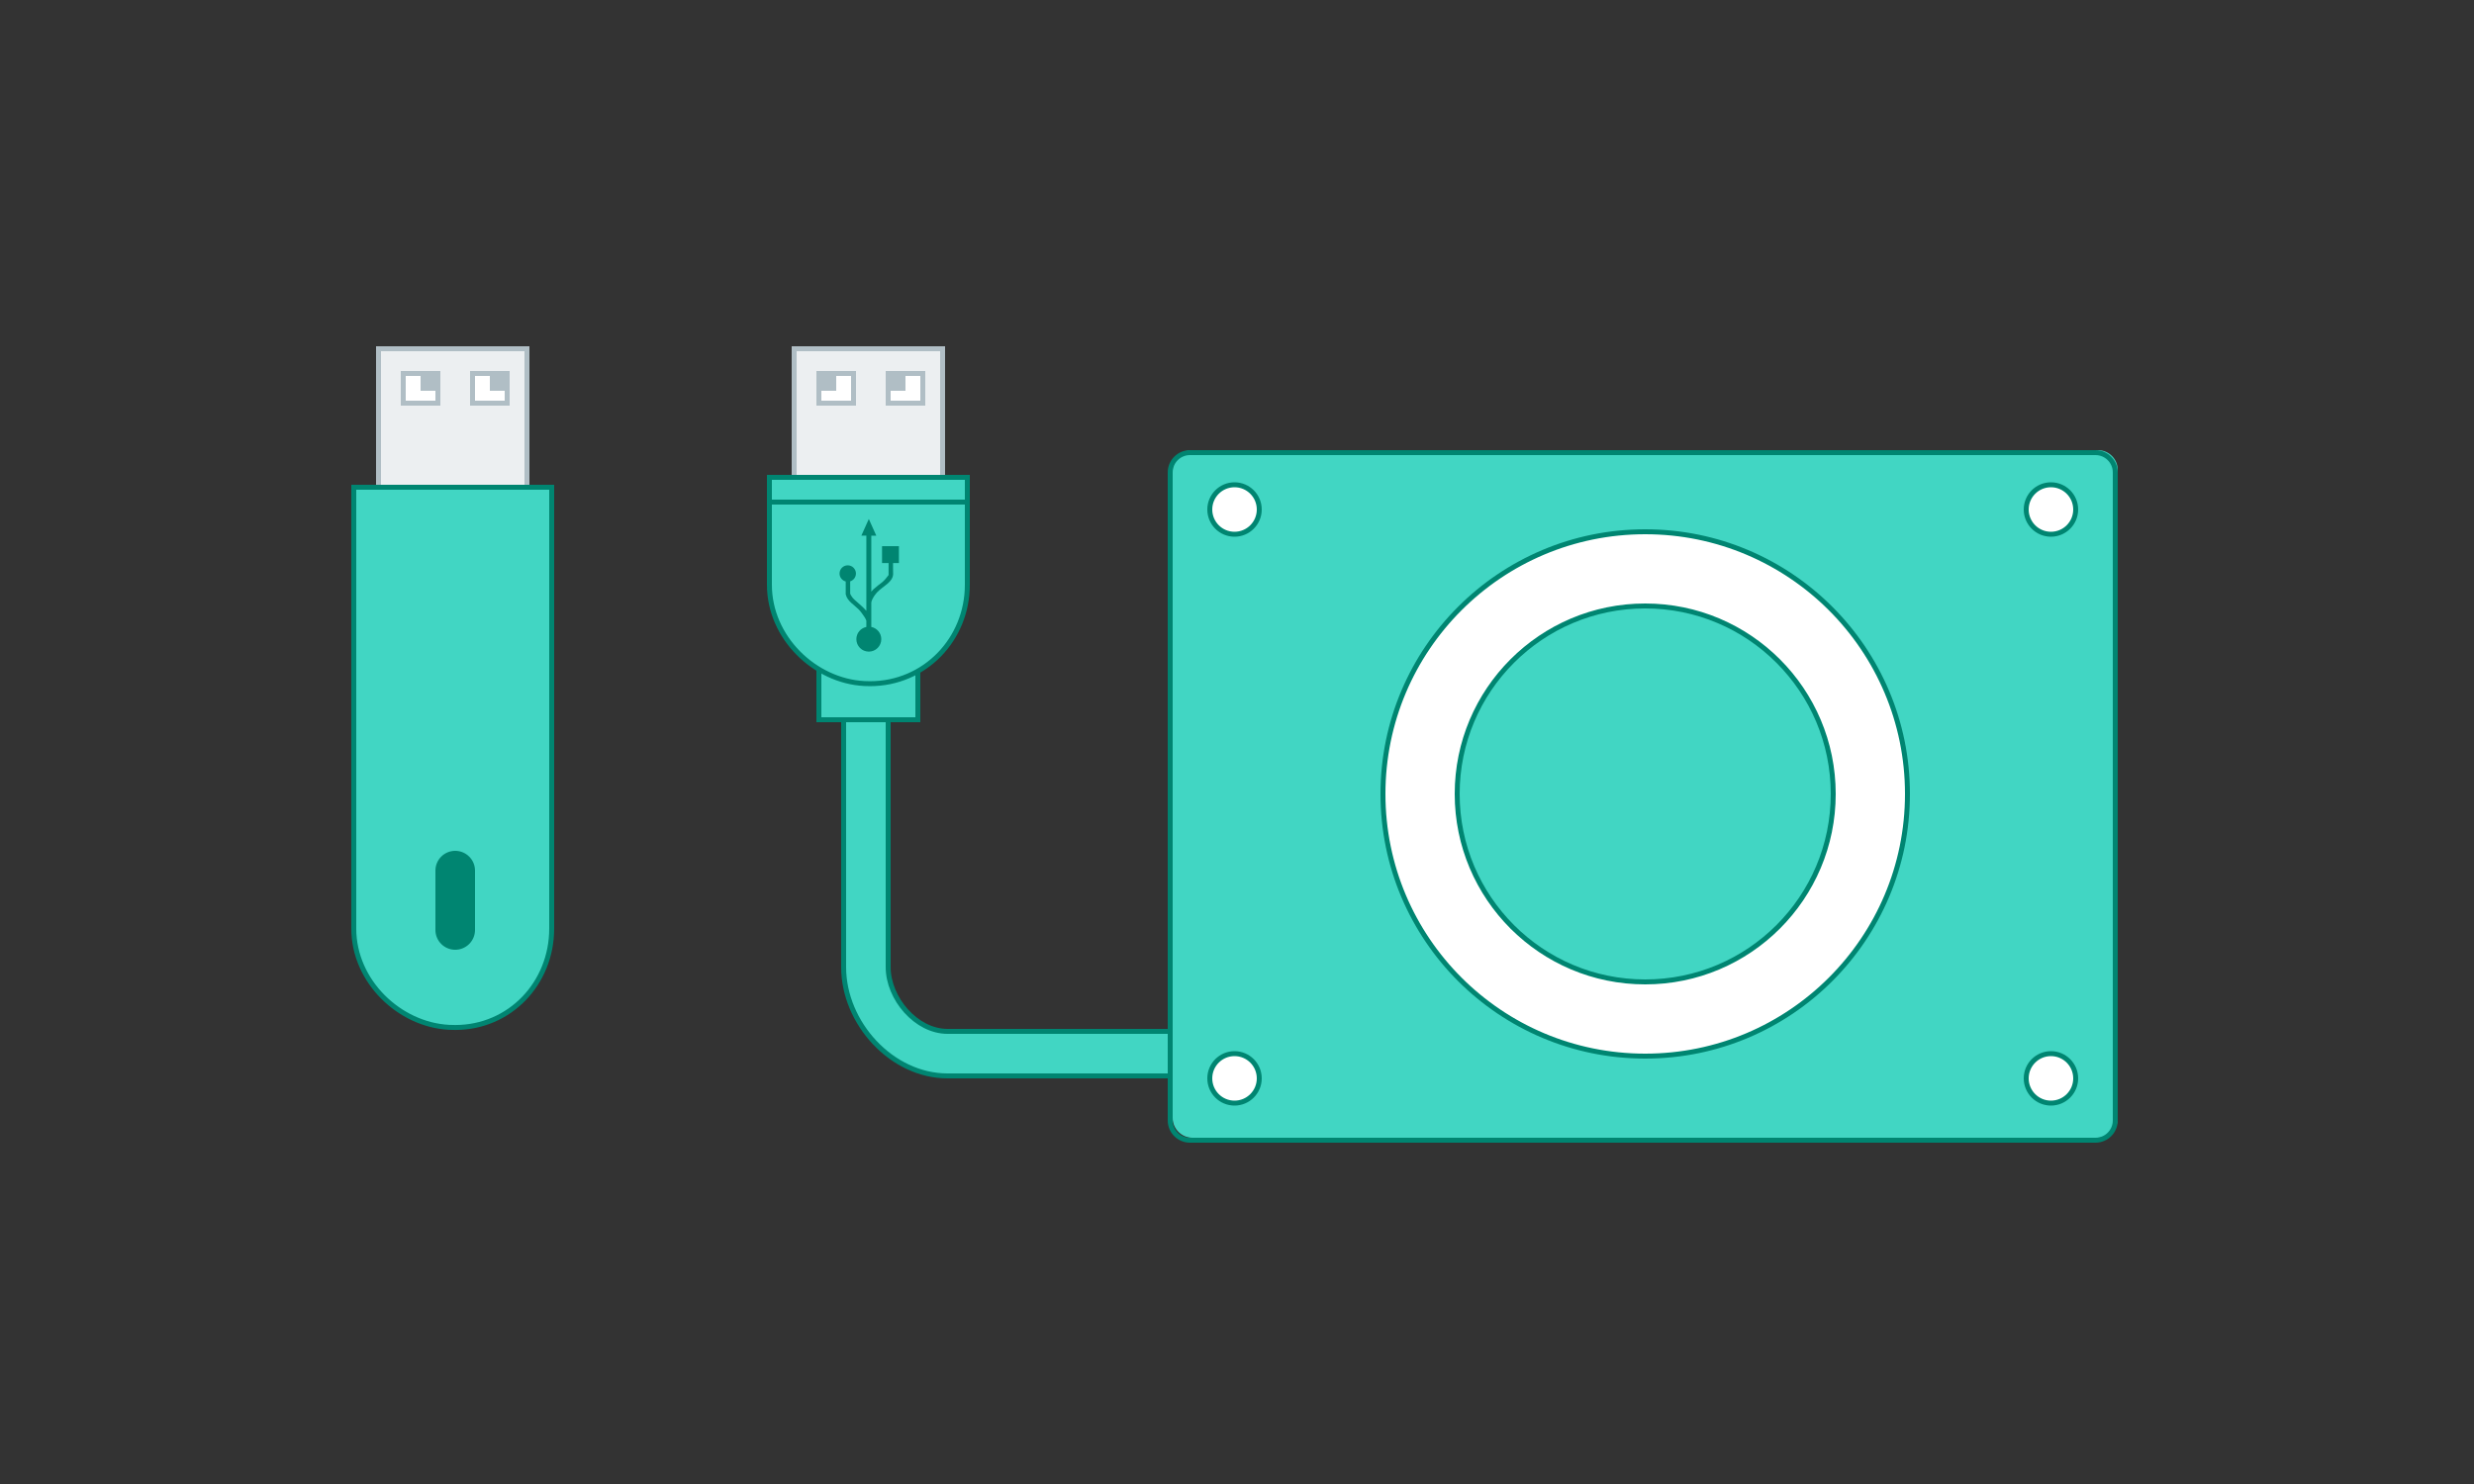<?xml version="1.0" encoding="utf-8"?>
<!-- Generator: Adobe Illustrator 16.0.0, SVG Export Plug-In . SVG Version: 6.00 Build 0)  -->
<!DOCTYPE svg PUBLIC "-//W3C//DTD SVG 1.1//EN" "http://www.w3.org/Graphics/SVG/1.1/DTD/svg11.dtd">
<svg version="1.1" xmlns="http://www.w3.org/2000/svg" xmlns:xlink="http://www.w3.org/1999/xlink" x="0px" y="0px" width="500px"
	 height="300px" viewBox="0 0 500 300" style="enable-background:new 0 0 500 300;" xml:space="preserve">
<rect x="0" y="0" width="500" height="300" fill="#333333" stroke="none"/>
<g >
	<g>
		<rect x="160.5" y="70.5" style="fill:#ECEFF1;stroke:#B0BEC5;stroke-miterlimit:10;" width="30" height="28"/>
		<g>
			<g>
				<rect x="179.5" y="75.5" style="fill:#FFFFFF;stroke:#B0BEC5;stroke-miterlimit:10;" width="7" height="6"/>
				<rect x="165.5" y="75.5" style="fill:#FFFFFF;stroke:#B0BEC5;stroke-miterlimit:10;" width="7" height="6"/>
			</g>
			<rect x="165" y="75" style="fill:#B0BEC5;" width="4" height="4"/>
			<rect x="179" y="75" style="fill:#B0BEC5;" width="4" height="4"/>
		</g>
	</g>
	<g id="head">
			<rect x="76.5" y="70.5" style="fill:#ECEFF1;stroke:#B0BEC5;stroke-miterlimit:10;" width="30" height="28"/>
			<g>
				<g>
					<rect x="95.5" y="75.5" style="fill:#FFFFFF;stroke:#B0BEC5;stroke-miterlimit:10;" width="7" height="6"/>
					<rect x="81.5" y="75.5" style="fill:#FFFFFF;stroke:#B0BEC5;stroke-miterlimit:10;" width="7" height="6"/>
				</g>
				<rect id="eye1" x="85" y="75" style="fill:#B0BEC5;" width="4" height="4"/>
				<rect id="eye2" x="99" y="75" style="fill:#B0BEC5;" width="4" height="4"/>
			</g>
		</g>
	<path style="fill:#41D6C3;stroke:#008571;stroke-miterlimit:10;" d="M111.5,98.5v89.21c0,11.05-8.45,20-19.5,20
		c-0.33,0-0.25-0.01-1.25-0.03c-10-0.52-19.25-9.26-19.25-19.97V98.5H111.5z"/>
	<g>
		

		<path style="fill:#008571;" d="M96,188c0,2.209-1.791,4-4,4l0,0c-2.209,0-4-1.791-4-4v-12c0-2.209,1.791-4,4-4l0,0
			c2.209,0,4,1.791,4,4V188z"/>

	</g>
	<g>
		<path style="fill:#41D6C3;stroke:#008571;stroke-miterlimit:10;" d="M237.5,217.5h-46c-11.304,0-21-10.696-21-22v-56h9v56
			c0,6.342,5.659,13,12,13h46V217.5z"/>
	</g>
	<rect x="165.5" y="135.5" style="fill:#41D6C3;stroke:#008571;stroke-miterlimit:10;" width="20" height="10"/>
	<path style="fill:#41D6C3;stroke:#008571;stroke-miterlimit:10;" d="M195.5,101.5v16.71c0,11.05-8.613,20-19.663,20
		c-0.33,0-0.169-0.01-1.169-0.029c-10-0.521-19.168-9.261-19.168-19.971V101.5H195.5z"/>
	<path style="fill:#008571;" d="M174.836,106.599l-0.754,1.686h1.008v15.199c-0.321-0.369-0.701-0.735-1.076-1.079
		c-0.496-0.453-0.985-0.865-1.299-1.153c-0.396-0.367-0.625-0.702-0.753-0.938c-0.065-0.118-0.104-0.212-0.126-0.271
		c-0.006-0.012-0.009-0.021-0.014-0.03v-2.49c0.676-0.21,1.165-0.839,1.165-1.582c0-0.915-0.741-1.657-1.657-1.657
		c-0.915,0-1.656,0.742-1.656,1.657c0,0.773,0.53,1.422,1.246,1.604v2.589c0,0,0.012,0.05,0.012,0.051
		c0.328,1.355,1.711,2.097,2.623,3.025c0.458,0.468,0.805,1.018,1.179,1.553c0.118,0.155,0.258,0.454,0.356,0.695v1.283
		c-1.152,0.232-2.018,1.249-2.018,2.469c0,1.392,1.127,2.52,2.52,2.52c1.391,0,2.518-1.128,2.518-2.52
		c0-1.219-0.865-2.236-2.017-2.469c0,0,0-4.841,0-4.861c0-0.486,0.44-1.175,0.703-1.563c0.524-0.773,1.283-1.303,2.01-1.869
		c0.767-0.596,1.67-1.336,1.699-2.385c0.005-0.179-0.047-2.236-0.019-2.236h1.188v-3.412h-3.412v3.412h1.322v2.417
		c-0.21,0.293-0.818,1.099-1.33,1.49c-0.359,0.276-1.043,0.771-1.684,1.356c-0.178,0.163-0.334,0.337-0.478,0.519v-11.321h1.008
		l-0.755-1.686l-0.754-1.685L174.836,106.599z"/>
	<g>
		<path style="fill:#41D6C3;" d="M424,91c2.2,0,4,1.8,4,4v131c0,2.2-1.8,4-4,4H241c-2.2,0-4-1.8-4-4V95c0-2.2,1.8-4,4-4H424z"/>
		<path style="fill:none;stroke:#008571;stroke-miterlimit:10;" d="M427.5,226.5c0,2.209-1.791,4-4,4h-183c-2.209,0-4-1.791-4-4
			v-131c0-2.209,1.791-4,4-4h183c2.209,0,4,1.791,4,4V226.5z"/>
	</g>
	<rect x="155.5" y="96.5" style="fill:#41D6C3;stroke:#008571;stroke-miterlimit:10;" width="40" height="5"/>
	<circle style="fill:white;stroke:#008571;stroke-miterlimit:10;" cx="332.5" cy="160.5" r="53"/>
	<circle style="fill:#41D6C3;stroke:#008571;stroke-miterlimit:10;" cx="332.5" cy="160.5" r="38"/>
	<g>
		<circle style="fill:#FFFFFF;stroke:#008571;stroke-miterlimit:10;" cx="249.5" cy="103" r="5"/>
		<circle style="fill:#FFFFFF;stroke:#008571;stroke-miterlimit:10;" cx="249.5" cy="218" r="5"/>
		<circle style="fill:#FFFFFF;stroke:#008571;stroke-miterlimit:10;" cx="414.5" cy="103" r="5"/>
		<circle style="fill:#FFFFFF;stroke:#008571;stroke-miterlimit:10;" cx="414.5" cy="218" r="5"/>
	</g>
	
</g>

<animateTransform  id="a01" attributeName="transform" dur="1s" type="translate" from="0,0" to="-5,0" fill="freeze" xlink:href="#eye1" begin="0;a02.end"/>
<animateTransform  id="a02" attributeName="transform" dur="1s" type="translate" from="-5,0" to="0,0" fill="freeze" xlink:href="#eye1" begin="a01.end"/>
<animateTransform  id="a03" attributeName="transform" dur="1s" type="translate" from="0,0" to="-5,0" fill="freeze" xlink:href="#eye2" begin="0;a04.end"/>
<animateTransform  id="a04" attributeName="transform" dur="1s" type="translate" from="-5,0" to="0,0" fill="freeze" xlink:href="#eye2" begin="a03.end"/>

<animateTransform  id="a05" attributeName="transform" dur="1s" type="translate" from="0,0" to="0,18" fill="freeze" xlink:href="#head" begin="1;a06.end+1"/>
<animateTransform  id="a06" attributeName="transform" dur="1s" type="translate" from="0,18" to="0,0" fill="freeze" xlink:href="#head" begin="a05.end+1"/>

</svg>

